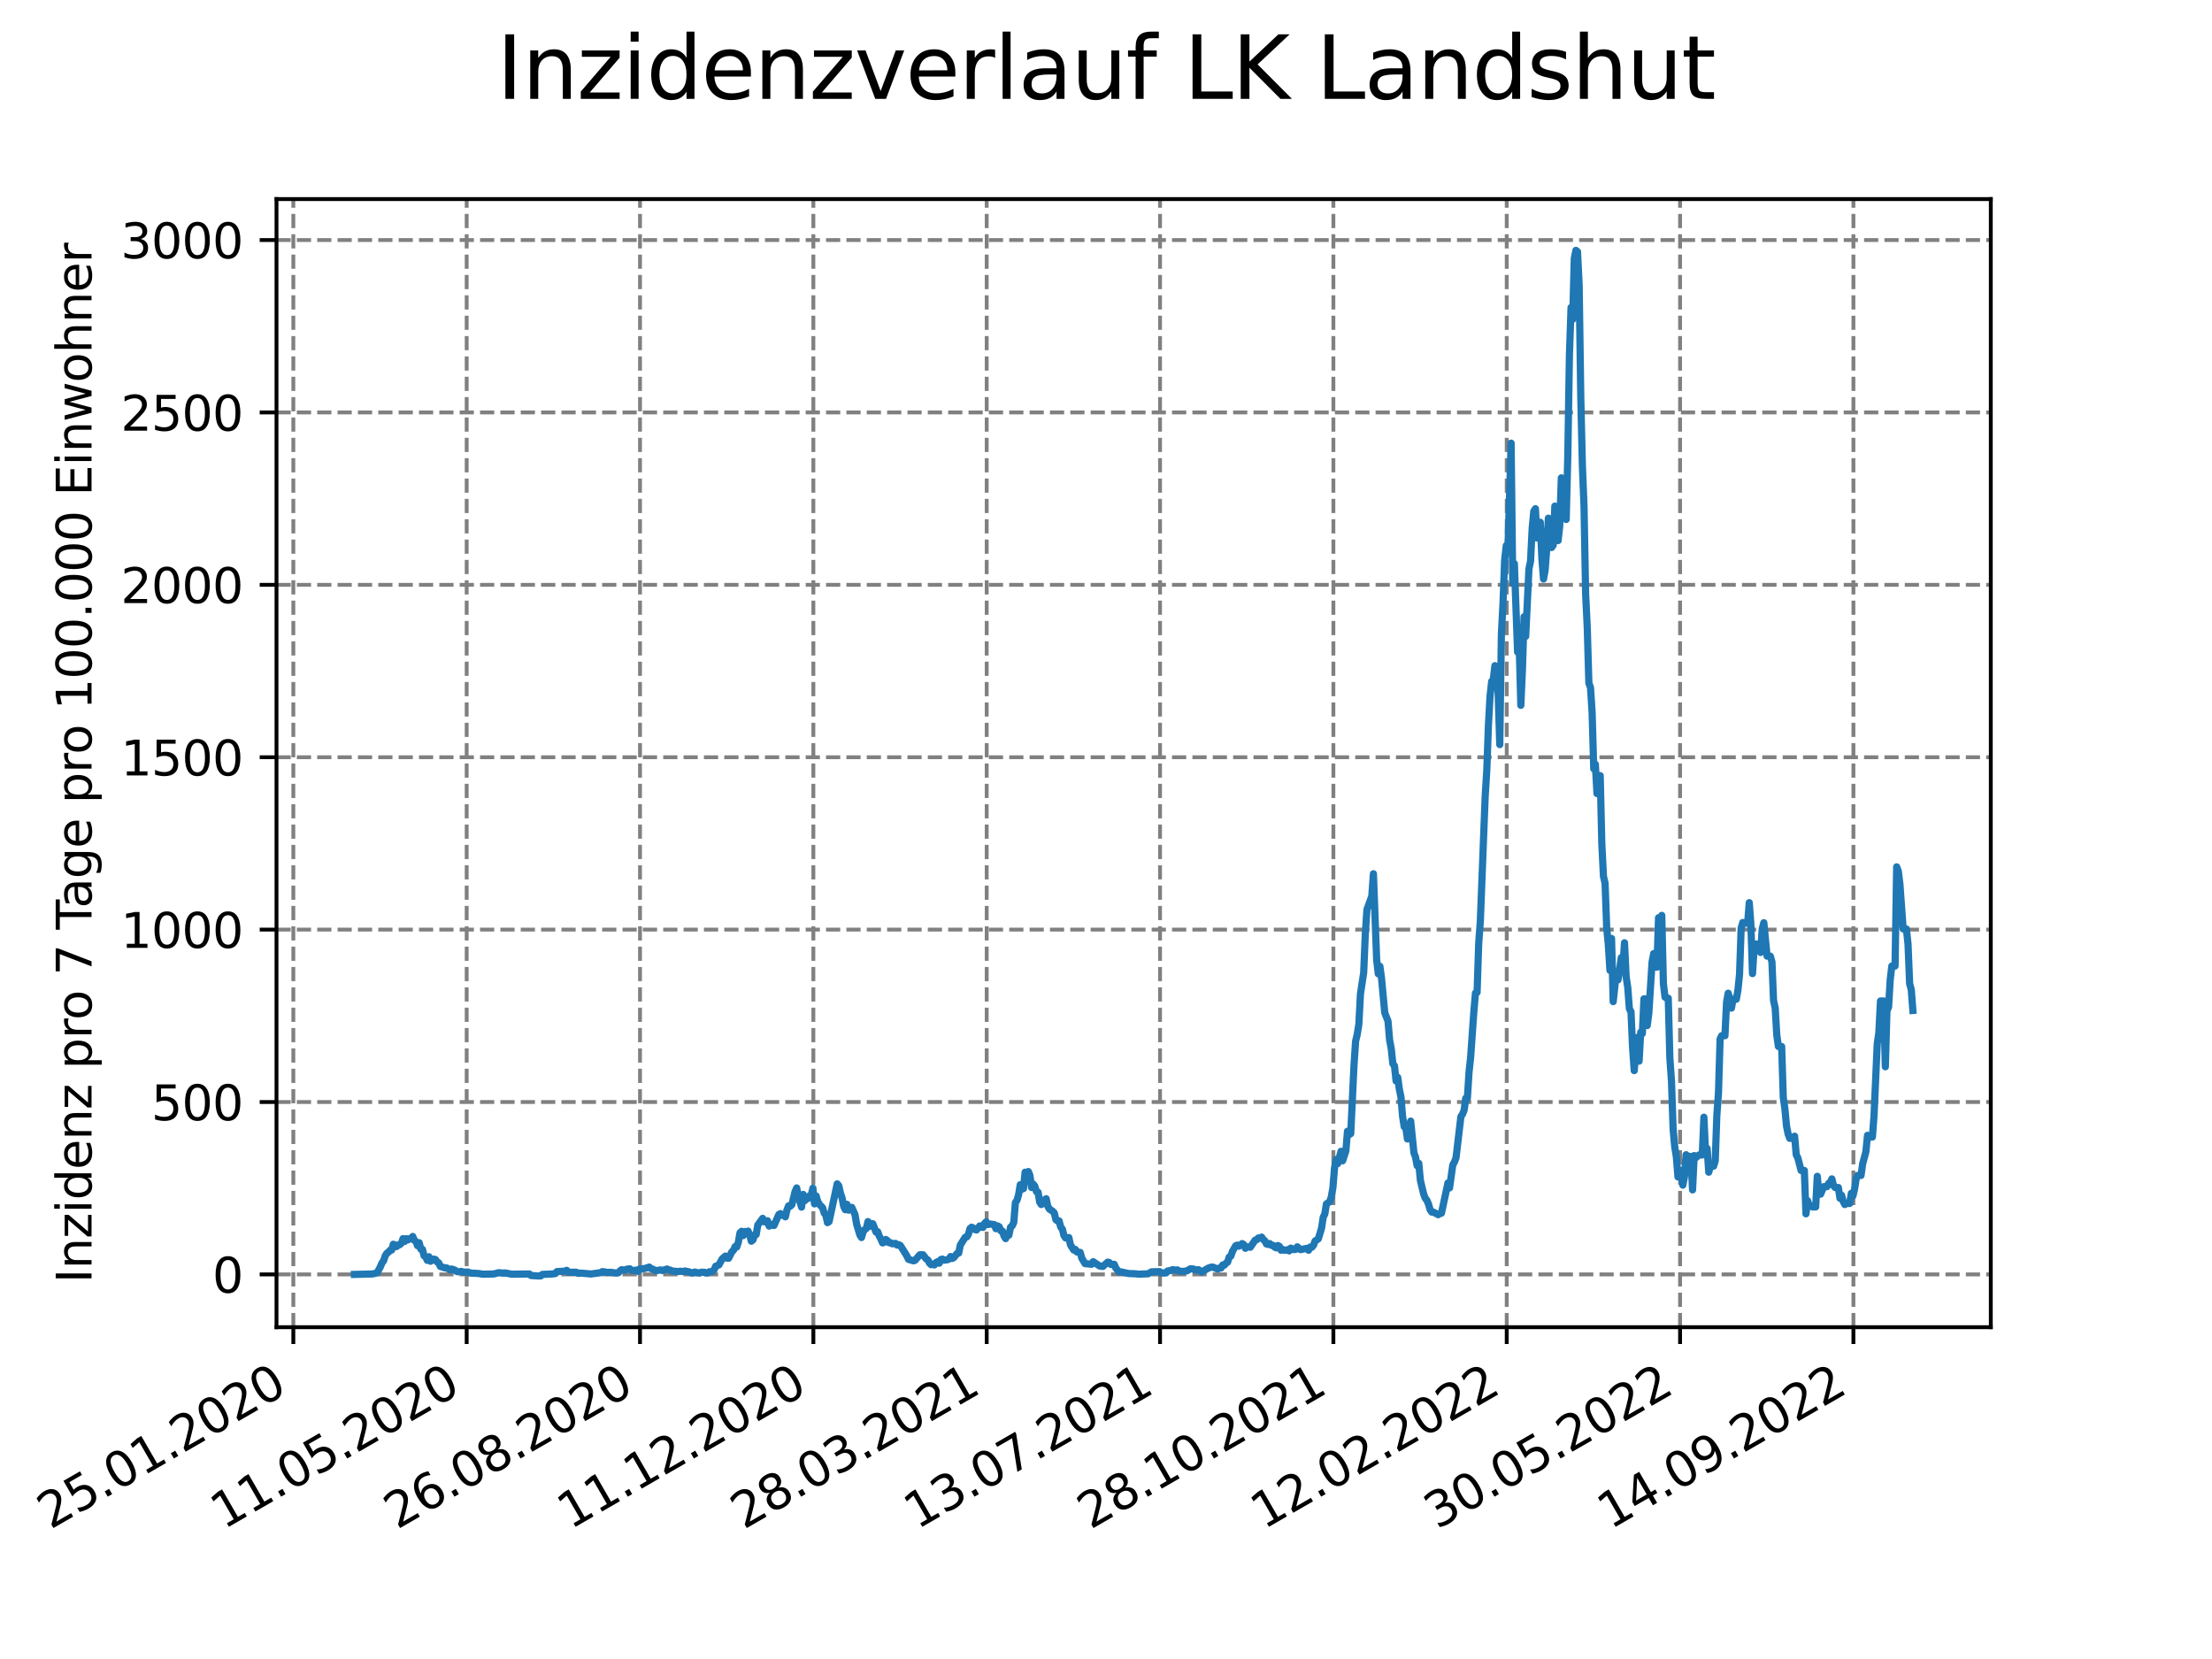 <?xml version="1.0" encoding="utf-8" standalone="no"?>
<!DOCTYPE svg PUBLIC "-//W3C//DTD SVG 1.1//EN"
  "http://www.w3.org/Graphics/SVG/1.1/DTD/svg11.dtd">
<svg xmlns:xlink="http://www.w3.org/1999/xlink" width="460.8pt" height="345.6pt" viewBox="0 0 460.8 345.6" xmlns="http://www.w3.org/2000/svg" version="1.1">
 <defs>
  <style type="text/css">*{stroke-linejoin: round; stroke-linecap: butt}</style>
 </defs>
 <g id="figure_1">
  <g id="patch_1">
   <path d="M 0 345.6 
L 460.8 345.6 
L 460.8 0 
L 0 0 
z
" style="fill: #ffffff"/>
  </g>
  <g id="axes_1">
   <g id="patch_2">
    <path d="M 57.6 276.48 
L 414.72 276.48 
L 414.72 41.472 
L 57.6 41.472 
z
" style="fill: #ffffff"/>
   </g>
   <g id="matplotlib.axis_1">
    <g id="xtick_1">
     <g id="line2d_1">
      <path d="M 61.107 276.48 
L 61.107 41.472 
" clip-path="url(#pee329fa108)" style="fill: none; stroke-dasharray: 2.96,1.28; stroke-dashoffset: 0; stroke: #808080; stroke-width: 0.8"/>
     </g>
     <g id="line2d_2">
      <defs>
       <path id="ma3436b2cbb" d="M 0 0 
L 0 3.5 
" style="stroke: #000000; stroke-width: 0.8"/>
      </defs>
      <g>
       <use xlink:href="#ma3436b2cbb" x="61.107" y="276.48" style="stroke: #000000; stroke-width: 0.8"/>
      </g>
     </g>
     <g id="text_1">
      <!-- 25.01.2020 -->
      <g transform="translate(10.482 318.689) rotate(-30) scale(0.1 -0.1)">
       <defs>
        <path id="DejaVuSans-32" d="M 1228 531 
L 3431 531 
L 3431 0 
L 469 0 
L 469 531 
Q 828 903 1448 1529 
Q 2069 2156 2228 2338 
Q 2531 2678 2651 2914 
Q 2772 3150 2772 3378 
Q 2772 3750 2511 3984 
Q 2250 4219 1831 4219 
Q 1534 4219 1204 4116 
Q 875 4013 500 3803 
L 500 4441 
Q 881 4594 1212 4672 
Q 1544 4750 1819 4750 
Q 2544 4750 2975 4387 
Q 3406 4025 3406 3419 
Q 3406 3131 3298 2873 
Q 3191 2616 2906 2266 
Q 2828 2175 2409 1742 
Q 1991 1309 1228 531 
z
" transform="scale(0.016)"/>
        <path id="DejaVuSans-35" d="M 691 4666 
L 3169 4666 
L 3169 4134 
L 1269 4134 
L 1269 2991 
Q 1406 3038 1543 3061 
Q 1681 3084 1819 3084 
Q 2600 3084 3056 2656 
Q 3513 2228 3513 1497 
Q 3513 744 3044 326 
Q 2575 -91 1722 -91 
Q 1428 -91 1123 -41 
Q 819 9 494 109 
L 494 744 
Q 775 591 1075 516 
Q 1375 441 1709 441 
Q 2250 441 2565 725 
Q 2881 1009 2881 1497 
Q 2881 1984 2565 2268 
Q 2250 2553 1709 2553 
Q 1456 2553 1204 2497 
Q 953 2441 691 2322 
L 691 4666 
z
" transform="scale(0.016)"/>
        <path id="DejaVuSans-2e" d="M 684 794 
L 1344 794 
L 1344 0 
L 684 0 
L 684 794 
z
" transform="scale(0.016)"/>
        <path id="DejaVuSans-30" d="M 2034 4250 
Q 1547 4250 1301 3770 
Q 1056 3291 1056 2328 
Q 1056 1369 1301 889 
Q 1547 409 2034 409 
Q 2525 409 2770 889 
Q 3016 1369 3016 2328 
Q 3016 3291 2770 3770 
Q 2525 4250 2034 4250 
z
M 2034 4750 
Q 2819 4750 3233 4129 
Q 3647 3509 3647 2328 
Q 3647 1150 3233 529 
Q 2819 -91 2034 -91 
Q 1250 -91 836 529 
Q 422 1150 422 2328 
Q 422 3509 836 4129 
Q 1250 4750 2034 4750 
z
" transform="scale(0.016)"/>
        <path id="DejaVuSans-31" d="M 794 531 
L 1825 531 
L 1825 4091 
L 703 3866 
L 703 4441 
L 1819 4666 
L 2450 4666 
L 2450 531 
L 3481 531 
L 3481 0 
L 794 0 
L 794 531 
z
" transform="scale(0.016)"/>
       </defs>
       <use xlink:href="#DejaVuSans-32"/>
       <use xlink:href="#DejaVuSans-35" x="63.623"/>
       <use xlink:href="#DejaVuSans-2e" x="127.246"/>
       <use xlink:href="#DejaVuSans-30" x="159.033"/>
       <use xlink:href="#DejaVuSans-31" x="222.656"/>
       <use xlink:href="#DejaVuSans-2e" x="286.279"/>
       <use xlink:href="#DejaVuSans-32" x="318.066"/>
       <use xlink:href="#DejaVuSans-30" x="381.689"/>
       <use xlink:href="#DejaVuSans-32" x="445.312"/>
       <use xlink:href="#DejaVuSans-30" x="508.936"/>
      </g>
     </g>
    </g>
    <g id="xtick_2">
     <g id="line2d_3">
      <path d="M 97.217 276.48 
L 97.217 41.472 
" clip-path="url(#pee329fa108)" style="fill: none; stroke-dasharray: 2.96,1.28; stroke-dashoffset: 0; stroke: #808080; stroke-width: 0.8"/>
     </g>
     <g id="line2d_4">
      <g>
       <use xlink:href="#ma3436b2cbb" x="97.217" y="276.48" style="stroke: #000000; stroke-width: 0.8"/>
      </g>
     </g>
     <g id="text_2">
      <!-- 11.05.2020 -->
      <g transform="translate(46.592 318.689) rotate(-30) scale(0.1 -0.1)">
       <use xlink:href="#DejaVuSans-31"/>
       <use xlink:href="#DejaVuSans-31" x="63.623"/>
       <use xlink:href="#DejaVuSans-2e" x="127.246"/>
       <use xlink:href="#DejaVuSans-30" x="159.033"/>
       <use xlink:href="#DejaVuSans-35" x="222.656"/>
       <use xlink:href="#DejaVuSans-2e" x="286.279"/>
       <use xlink:href="#DejaVuSans-32" x="318.066"/>
       <use xlink:href="#DejaVuSans-30" x="381.689"/>
       <use xlink:href="#DejaVuSans-32" x="445.312"/>
       <use xlink:href="#DejaVuSans-30" x="508.936"/>
      </g>
     </g>
    </g>
    <g id="xtick_3">
     <g id="line2d_5">
      <path d="M 133.327 276.48 
L 133.327 41.472 
" clip-path="url(#pee329fa108)" style="fill: none; stroke-dasharray: 2.96,1.28; stroke-dashoffset: 0; stroke: #808080; stroke-width: 0.8"/>
     </g>
     <g id="line2d_6">
      <g>
       <use xlink:href="#ma3436b2cbb" x="133.327" y="276.48" style="stroke: #000000; stroke-width: 0.8"/>
      </g>
     </g>
     <g id="text_3">
      <!-- 26.08.2020 -->
      <g transform="translate(82.702 318.689) rotate(-30) scale(0.1 -0.1)">
       <defs>
        <path id="DejaVuSans-36" d="M 2113 2584 
Q 1688 2584 1439 2293 
Q 1191 2003 1191 1497 
Q 1191 994 1439 701 
Q 1688 409 2113 409 
Q 2538 409 2786 701 
Q 3034 994 3034 1497 
Q 3034 2003 2786 2293 
Q 2538 2584 2113 2584 
z
M 3366 4563 
L 3366 3988 
Q 3128 4100 2886 4159 
Q 2644 4219 2406 4219 
Q 1781 4219 1451 3797 
Q 1122 3375 1075 2522 
Q 1259 2794 1537 2939 
Q 1816 3084 2150 3084 
Q 2853 3084 3261 2657 
Q 3669 2231 3669 1497 
Q 3669 778 3244 343 
Q 2819 -91 2113 -91 
Q 1303 -91 875 529 
Q 447 1150 447 2328 
Q 447 3434 972 4092 
Q 1497 4750 2381 4750 
Q 2619 4750 2861 4703 
Q 3103 4656 3366 4563 
z
" transform="scale(0.016)"/>
        <path id="DejaVuSans-38" d="M 2034 2216 
Q 1584 2216 1326 1975 
Q 1069 1734 1069 1313 
Q 1069 891 1326 650 
Q 1584 409 2034 409 
Q 2484 409 2743 651 
Q 3003 894 3003 1313 
Q 3003 1734 2745 1975 
Q 2488 2216 2034 2216 
z
M 1403 2484 
Q 997 2584 770 2862 
Q 544 3141 544 3541 
Q 544 4100 942 4425 
Q 1341 4750 2034 4750 
Q 2731 4750 3128 4425 
Q 3525 4100 3525 3541 
Q 3525 3141 3298 2862 
Q 3072 2584 2669 2484 
Q 3125 2378 3379 2068 
Q 3634 1759 3634 1313 
Q 3634 634 3220 271 
Q 2806 -91 2034 -91 
Q 1263 -91 848 271 
Q 434 634 434 1313 
Q 434 1759 690 2068 
Q 947 2378 1403 2484 
z
M 1172 3481 
Q 1172 3119 1398 2916 
Q 1625 2713 2034 2713 
Q 2441 2713 2670 2916 
Q 2900 3119 2900 3481 
Q 2900 3844 2670 4047 
Q 2441 4250 2034 4250 
Q 1625 4250 1398 4047 
Q 1172 3844 1172 3481 
z
" transform="scale(0.016)"/>
       </defs>
       <use xlink:href="#DejaVuSans-32"/>
       <use xlink:href="#DejaVuSans-36" x="63.623"/>
       <use xlink:href="#DejaVuSans-2e" x="127.246"/>
       <use xlink:href="#DejaVuSans-30" x="159.033"/>
       <use xlink:href="#DejaVuSans-38" x="222.656"/>
       <use xlink:href="#DejaVuSans-2e" x="286.279"/>
       <use xlink:href="#DejaVuSans-32" x="318.066"/>
       <use xlink:href="#DejaVuSans-30" x="381.689"/>
       <use xlink:href="#DejaVuSans-32" x="445.312"/>
       <use xlink:href="#DejaVuSans-30" x="508.936"/>
      </g>
     </g>
    </g>
    <g id="xtick_4">
     <g id="line2d_7">
      <path d="M 169.438 276.48 
L 169.438 41.472 
" clip-path="url(#pee329fa108)" style="fill: none; stroke-dasharray: 2.96,1.28; stroke-dashoffset: 0; stroke: #808080; stroke-width: 0.8"/>
     </g>
     <g id="line2d_8">
      <g>
       <use xlink:href="#ma3436b2cbb" x="169.438" y="276.48" style="stroke: #000000; stroke-width: 0.8"/>
      </g>
     </g>
     <g id="text_4">
      <!-- 11.12.2020 -->
      <g transform="translate(118.812 318.689) rotate(-30) scale(0.1 -0.1)">
       <use xlink:href="#DejaVuSans-31"/>
       <use xlink:href="#DejaVuSans-31" x="63.623"/>
       <use xlink:href="#DejaVuSans-2e" x="127.246"/>
       <use xlink:href="#DejaVuSans-31" x="159.033"/>
       <use xlink:href="#DejaVuSans-32" x="222.656"/>
       <use xlink:href="#DejaVuSans-2e" x="286.279"/>
       <use xlink:href="#DejaVuSans-32" x="318.066"/>
       <use xlink:href="#DejaVuSans-30" x="381.689"/>
       <use xlink:href="#DejaVuSans-32" x="445.312"/>
       <use xlink:href="#DejaVuSans-30" x="508.936"/>
      </g>
     </g>
    </g>
    <g id="xtick_5">
     <g id="line2d_9">
      <path d="M 205.548 276.48 
L 205.548 41.472 
" clip-path="url(#pee329fa108)" style="fill: none; stroke-dasharray: 2.96,1.28; stroke-dashoffset: 0; stroke: #808080; stroke-width: 0.8"/>
     </g>
     <g id="line2d_10">
      <g>
       <use xlink:href="#ma3436b2cbb" x="205.548" y="276.48" style="stroke: #000000; stroke-width: 0.8"/>
      </g>
     </g>
     <g id="text_5">
      <!-- 28.03.2021 -->
      <g transform="translate(154.923 318.689) rotate(-30) scale(0.1 -0.1)">
       <defs>
        <path id="DejaVuSans-33" d="M 2597 2516 
Q 3050 2419 3304 2112 
Q 3559 1806 3559 1356 
Q 3559 666 3084 287 
Q 2609 -91 1734 -91 
Q 1441 -91 1130 -33 
Q 819 25 488 141 
L 488 750 
Q 750 597 1062 519 
Q 1375 441 1716 441 
Q 2309 441 2620 675 
Q 2931 909 2931 1356 
Q 2931 1769 2642 2001 
Q 2353 2234 1838 2234 
L 1294 2234 
L 1294 2753 
L 1863 2753 
Q 2328 2753 2575 2939 
Q 2822 3125 2822 3475 
Q 2822 3834 2567 4026 
Q 2313 4219 1838 4219 
Q 1578 4219 1281 4162 
Q 984 4106 628 3988 
L 628 4550 
Q 988 4650 1302 4700 
Q 1616 4750 1894 4750 
Q 2613 4750 3031 4423 
Q 3450 4097 3450 3541 
Q 3450 3153 3228 2886 
Q 3006 2619 2597 2516 
z
" transform="scale(0.016)"/>
       </defs>
       <use xlink:href="#DejaVuSans-32"/>
       <use xlink:href="#DejaVuSans-38" x="63.623"/>
       <use xlink:href="#DejaVuSans-2e" x="127.246"/>
       <use xlink:href="#DejaVuSans-30" x="159.033"/>
       <use xlink:href="#DejaVuSans-33" x="222.656"/>
       <use xlink:href="#DejaVuSans-2e" x="286.279"/>
       <use xlink:href="#DejaVuSans-32" x="318.066"/>
       <use xlink:href="#DejaVuSans-30" x="381.689"/>
       <use xlink:href="#DejaVuSans-32" x="445.312"/>
       <use xlink:href="#DejaVuSans-31" x="508.936"/>
      </g>
     </g>
    </g>
    <g id="xtick_6">
     <g id="line2d_11">
      <path d="M 241.658 276.48 
L 241.658 41.472 
" clip-path="url(#pee329fa108)" style="fill: none; stroke-dasharray: 2.96,1.28; stroke-dashoffset: 0; stroke: #808080; stroke-width: 0.8"/>
     </g>
     <g id="line2d_12">
      <g>
       <use xlink:href="#ma3436b2cbb" x="241.658" y="276.48" style="stroke: #000000; stroke-width: 0.8"/>
      </g>
     </g>
     <g id="text_6">
      <!-- 13.07.2021 -->
      <g transform="translate(191.033 318.689) rotate(-30) scale(0.1 -0.1)">
       <defs>
        <path id="DejaVuSans-37" d="M 525 4666 
L 3525 4666 
L 3525 4397 
L 1831 0 
L 1172 0 
L 2766 4134 
L 525 4134 
L 525 4666 
z
" transform="scale(0.016)"/>
       </defs>
       <use xlink:href="#DejaVuSans-31"/>
       <use xlink:href="#DejaVuSans-33" x="63.623"/>
       <use xlink:href="#DejaVuSans-2e" x="127.246"/>
       <use xlink:href="#DejaVuSans-30" x="159.033"/>
       <use xlink:href="#DejaVuSans-37" x="222.656"/>
       <use xlink:href="#DejaVuSans-2e" x="286.279"/>
       <use xlink:href="#DejaVuSans-32" x="318.066"/>
       <use xlink:href="#DejaVuSans-30" x="381.689"/>
       <use xlink:href="#DejaVuSans-32" x="445.312"/>
       <use xlink:href="#DejaVuSans-31" x="508.936"/>
      </g>
     </g>
    </g>
    <g id="xtick_7">
     <g id="line2d_13">
      <path d="M 277.768 276.48 
L 277.768 41.472 
" clip-path="url(#pee329fa108)" style="fill: none; stroke-dasharray: 2.96,1.28; stroke-dashoffset: 0; stroke: #808080; stroke-width: 0.8"/>
     </g>
     <g id="line2d_14">
      <g>
       <use xlink:href="#ma3436b2cbb" x="277.768" y="276.48" style="stroke: #000000; stroke-width: 0.8"/>
      </g>
     </g>
     <g id="text_7">
      <!-- 28.10.2021 -->
      <g transform="translate(227.143 318.689) rotate(-30) scale(0.1 -0.1)">
       <use xlink:href="#DejaVuSans-32"/>
       <use xlink:href="#DejaVuSans-38" x="63.623"/>
       <use xlink:href="#DejaVuSans-2e" x="127.246"/>
       <use xlink:href="#DejaVuSans-31" x="159.033"/>
       <use xlink:href="#DejaVuSans-30" x="222.656"/>
       <use xlink:href="#DejaVuSans-2e" x="286.279"/>
       <use xlink:href="#DejaVuSans-32" x="318.066"/>
       <use xlink:href="#DejaVuSans-30" x="381.689"/>
       <use xlink:href="#DejaVuSans-32" x="445.312"/>
       <use xlink:href="#DejaVuSans-31" x="508.936"/>
      </g>
     </g>
    </g>
    <g id="xtick_8">
     <g id="line2d_15">
      <path d="M 313.879 276.48 
L 313.879 41.472 
" clip-path="url(#pee329fa108)" style="fill: none; stroke-dasharray: 2.96,1.28; stroke-dashoffset: 0; stroke: #808080; stroke-width: 0.8"/>
     </g>
     <g id="line2d_16">
      <g>
       <use xlink:href="#ma3436b2cbb" x="313.879" y="276.48" style="stroke: #000000; stroke-width: 0.8"/>
      </g>
     </g>
     <g id="text_8">
      <!-- 12.02.2022 -->
      <g transform="translate(263.253 318.689) rotate(-30) scale(0.1 -0.1)">
       <use xlink:href="#DejaVuSans-31"/>
       <use xlink:href="#DejaVuSans-32" x="63.623"/>
       <use xlink:href="#DejaVuSans-2e" x="127.246"/>
       <use xlink:href="#DejaVuSans-30" x="159.033"/>
       <use xlink:href="#DejaVuSans-32" x="222.656"/>
       <use xlink:href="#DejaVuSans-2e" x="286.279"/>
       <use xlink:href="#DejaVuSans-32" x="318.066"/>
       <use xlink:href="#DejaVuSans-30" x="381.689"/>
       <use xlink:href="#DejaVuSans-32" x="445.312"/>
       <use xlink:href="#DejaVuSans-32" x="508.936"/>
      </g>
     </g>
    </g>
    <g id="xtick_9">
     <g id="line2d_17">
      <path d="M 349.989 276.48 
L 349.989 41.472 
" clip-path="url(#pee329fa108)" style="fill: none; stroke-dasharray: 2.96,1.28; stroke-dashoffset: 0; stroke: #808080; stroke-width: 0.8"/>
     </g>
     <g id="line2d_18">
      <g>
       <use xlink:href="#ma3436b2cbb" x="349.989" y="276.48" style="stroke: #000000; stroke-width: 0.8"/>
      </g>
     </g>
     <g id="text_9">
      <!-- 30.05.2022 -->
      <g transform="translate(299.364 318.689) rotate(-30) scale(0.1 -0.1)">
       <use xlink:href="#DejaVuSans-33"/>
       <use xlink:href="#DejaVuSans-30" x="63.623"/>
       <use xlink:href="#DejaVuSans-2e" x="127.246"/>
       <use xlink:href="#DejaVuSans-30" x="159.033"/>
       <use xlink:href="#DejaVuSans-35" x="222.656"/>
       <use xlink:href="#DejaVuSans-2e" x="286.279"/>
       <use xlink:href="#DejaVuSans-32" x="318.066"/>
       <use xlink:href="#DejaVuSans-30" x="381.689"/>
       <use xlink:href="#DejaVuSans-32" x="445.312"/>
       <use xlink:href="#DejaVuSans-32" x="508.936"/>
      </g>
     </g>
    </g>
    <g id="xtick_10">
     <g id="line2d_19">
      <path d="M 386.099 276.48 
L 386.099 41.472 
" clip-path="url(#pee329fa108)" style="fill: none; stroke-dasharray: 2.96,1.28; stroke-dashoffset: 0; stroke: #808080; stroke-width: 0.8"/>
     </g>
     <g id="line2d_20">
      <g>
       <use xlink:href="#ma3436b2cbb" x="386.099" y="276.48" style="stroke: #000000; stroke-width: 0.8"/>
      </g>
     </g>
     <g id="text_10">
      <!-- 14.09.2022 -->
      <g transform="translate(335.474 318.689) rotate(-30) scale(0.1 -0.1)">
       <defs>
        <path id="DejaVuSans-34" d="M 2419 4116 
L 825 1625 
L 2419 1625 
L 2419 4116 
z
M 2253 4666 
L 3047 4666 
L 3047 1625 
L 3713 1625 
L 3713 1100 
L 3047 1100 
L 3047 0 
L 2419 0 
L 2419 1100 
L 313 1100 
L 313 1709 
L 2253 4666 
z
" transform="scale(0.016)"/>
        <path id="DejaVuSans-39" d="M 703 97 
L 703 672 
Q 941 559 1184 500 
Q 1428 441 1663 441 
Q 2288 441 2617 861 
Q 2947 1281 2994 2138 
Q 2813 1869 2534 1725 
Q 2256 1581 1919 1581 
Q 1219 1581 811 2004 
Q 403 2428 403 3163 
Q 403 3881 828 4315 
Q 1253 4750 1959 4750 
Q 2769 4750 3195 4129 
Q 3622 3509 3622 2328 
Q 3622 1225 3098 567 
Q 2575 -91 1691 -91 
Q 1453 -91 1209 -44 
Q 966 3 703 97 
z
M 1959 2075 
Q 2384 2075 2632 2365 
Q 2881 2656 2881 3163 
Q 2881 3666 2632 3958 
Q 2384 4250 1959 4250 
Q 1534 4250 1286 3958 
Q 1038 3666 1038 3163 
Q 1038 2656 1286 2365 
Q 1534 2075 1959 2075 
z
" transform="scale(0.016)"/>
       </defs>
       <use xlink:href="#DejaVuSans-31"/>
       <use xlink:href="#DejaVuSans-34" x="63.623"/>
       <use xlink:href="#DejaVuSans-2e" x="127.246"/>
       <use xlink:href="#DejaVuSans-30" x="159.033"/>
       <use xlink:href="#DejaVuSans-39" x="222.656"/>
       <use xlink:href="#DejaVuSans-2e" x="286.279"/>
       <use xlink:href="#DejaVuSans-32" x="318.066"/>
       <use xlink:href="#DejaVuSans-30" x="381.689"/>
       <use xlink:href="#DejaVuSans-32" x="445.312"/>
       <use xlink:href="#DejaVuSans-32" x="508.936"/>
      </g>
     </g>
    </g>
   </g>
   <g id="matplotlib.axis_2">
    <g id="ytick_1">
     <g id="line2d_21">
      <path d="M 57.6 265.483 
L 414.72 265.483 
" clip-path="url(#pee329fa108)" style="fill: none; stroke-dasharray: 2.96,1.28; stroke-dashoffset: 0; stroke: #808080; stroke-width: 0.8"/>
     </g>
     <g id="line2d_22">
      <defs>
       <path id="m1da74e5775" d="M 0 0 
L -3.5 0 
" style="stroke: #000000; stroke-width: 0.8"/>
      </defs>
      <g>
       <use xlink:href="#m1da74e5775" x="57.6" y="265.483" style="stroke: #000000; stroke-width: 0.8"/>
      </g>
     </g>
     <g id="text_11">
      <!-- 0 -->
      <g transform="translate(44.237 269.283) scale(0.1 -0.1)">
       <use xlink:href="#DejaVuSans-30"/>
      </g>
     </g>
    </g>
    <g id="ytick_2">
     <g id="line2d_23">
      <path d="M 57.6 229.57 
L 414.72 229.57 
" clip-path="url(#pee329fa108)" style="fill: none; stroke-dasharray: 2.96,1.28; stroke-dashoffset: 0; stroke: #808080; stroke-width: 0.8"/>
     </g>
     <g id="line2d_24">
      <g>
       <use xlink:href="#m1da74e5775" x="57.6" y="229.57" style="stroke: #000000; stroke-width: 0.8"/>
      </g>
     </g>
     <g id="text_12">
      <!-- 500 -->
      <g transform="translate(31.512 233.369) scale(0.1 -0.1)">
       <use xlink:href="#DejaVuSans-35"/>
       <use xlink:href="#DejaVuSans-30" x="63.623"/>
       <use xlink:href="#DejaVuSans-30" x="127.246"/>
      </g>
     </g>
    </g>
    <g id="ytick_3">
     <g id="line2d_25">
      <path d="M 57.6 193.657 
L 414.72 193.657 
" clip-path="url(#pee329fa108)" style="fill: none; stroke-dasharray: 2.96,1.28; stroke-dashoffset: 0; stroke: #808080; stroke-width: 0.8"/>
     </g>
     <g id="line2d_26">
      <g>
       <use xlink:href="#m1da74e5775" x="57.6" y="193.657" style="stroke: #000000; stroke-width: 0.8"/>
      </g>
     </g>
     <g id="text_13">
      <!-- 1000 -->
      <g transform="translate(25.15 197.456) scale(0.1 -0.1)">
       <use xlink:href="#DejaVuSans-31"/>
       <use xlink:href="#DejaVuSans-30" x="63.623"/>
       <use xlink:href="#DejaVuSans-30" x="127.246"/>
       <use xlink:href="#DejaVuSans-30" x="190.869"/>
      </g>
     </g>
    </g>
    <g id="ytick_4">
     <g id="line2d_27">
      <path d="M 57.6 157.744 
L 414.72 157.744 
" clip-path="url(#pee329fa108)" style="fill: none; stroke-dasharray: 2.96,1.28; stroke-dashoffset: 0; stroke: #808080; stroke-width: 0.8"/>
     </g>
     <g id="line2d_28">
      <g>
       <use xlink:href="#m1da74e5775" x="57.6" y="157.744" style="stroke: #000000; stroke-width: 0.8"/>
      </g>
     </g>
     <g id="text_14">
      <!-- 1500 -->
      <g transform="translate(25.15 161.543) scale(0.1 -0.1)">
       <use xlink:href="#DejaVuSans-31"/>
       <use xlink:href="#DejaVuSans-35" x="63.623"/>
       <use xlink:href="#DejaVuSans-30" x="127.246"/>
       <use xlink:href="#DejaVuSans-30" x="190.869"/>
      </g>
     </g>
    </g>
    <g id="ytick_5">
     <g id="line2d_29">
      <path d="M 57.6 121.831 
L 414.72 121.831 
" clip-path="url(#pee329fa108)" style="fill: none; stroke-dasharray: 2.96,1.28; stroke-dashoffset: 0; stroke: #808080; stroke-width: 0.8"/>
     </g>
     <g id="line2d_30">
      <g>
       <use xlink:href="#m1da74e5775" x="57.6" y="121.831" style="stroke: #000000; stroke-width: 0.8"/>
      </g>
     </g>
     <g id="text_15">
      <!-- 2000 -->
      <g transform="translate(25.15 125.63) scale(0.1 -0.1)">
       <use xlink:href="#DejaVuSans-32"/>
       <use xlink:href="#DejaVuSans-30" x="63.623"/>
       <use xlink:href="#DejaVuSans-30" x="127.246"/>
       <use xlink:href="#DejaVuSans-30" x="190.869"/>
      </g>
     </g>
    </g>
    <g id="ytick_6">
     <g id="line2d_31">
      <path d="M 57.6 85.918 
L 414.72 85.918 
" clip-path="url(#pee329fa108)" style="fill: none; stroke-dasharray: 2.96,1.28; stroke-dashoffset: 0; stroke: #808080; stroke-width: 0.8"/>
     </g>
     <g id="line2d_32">
      <g>
       <use xlink:href="#m1da74e5775" x="57.6" y="85.918" style="stroke: #000000; stroke-width: 0.8"/>
      </g>
     </g>
     <g id="text_16">
      <!-- 2500 -->
      <g transform="translate(25.15 89.717) scale(0.1 -0.1)">
       <use xlink:href="#DejaVuSans-32"/>
       <use xlink:href="#DejaVuSans-35" x="63.623"/>
       <use xlink:href="#DejaVuSans-30" x="127.246"/>
       <use xlink:href="#DejaVuSans-30" x="190.869"/>
      </g>
     </g>
    </g>
    <g id="ytick_7">
     <g id="line2d_33">
      <path d="M 57.6 50.005 
L 414.72 50.005 
" clip-path="url(#pee329fa108)" style="fill: none; stroke-dasharray: 2.96,1.28; stroke-dashoffset: 0; stroke: #808080; stroke-width: 0.8"/>
     </g>
     <g id="line2d_34">
      <g>
       <use xlink:href="#m1da74e5775" x="57.6" y="50.005" style="stroke: #000000; stroke-width: 0.8"/>
      </g>
     </g>
     <g id="text_17">
      <!-- 3000 -->
      <g transform="translate(25.15 53.804) scale(0.1 -0.1)">
       <use xlink:href="#DejaVuSans-33"/>
       <use xlink:href="#DejaVuSans-30" x="63.623"/>
       <use xlink:href="#DejaVuSans-30" x="127.246"/>
       <use xlink:href="#DejaVuSans-30" x="190.869"/>
      </g>
     </g>
    </g>
    <g id="text_18">
     <!-- Inzidenz pro 7 Tage pro 100.000 Einwohner -->
     <g transform="translate(19.07 267.301) rotate(-90) scale(0.1 -0.1)">
      <defs>
       <path id="DejaVuSans-49" d="M 628 4666 
L 1259 4666 
L 1259 0 
L 628 0 
L 628 4666 
z
" transform="scale(0.016)"/>
       <path id="DejaVuSans-6e" d="M 3513 2113 
L 3513 0 
L 2938 0 
L 2938 2094 
Q 2938 2591 2744 2837 
Q 2550 3084 2163 3084 
Q 1697 3084 1428 2787 
Q 1159 2491 1159 1978 
L 1159 0 
L 581 0 
L 581 3500 
L 1159 3500 
L 1159 2956 
Q 1366 3272 1645 3428 
Q 1925 3584 2291 3584 
Q 2894 3584 3203 3211 
Q 3513 2838 3513 2113 
z
" transform="scale(0.016)"/>
       <path id="DejaVuSans-7a" d="M 353 3500 
L 3084 3500 
L 3084 2975 
L 922 459 
L 3084 459 
L 3084 0 
L 275 0 
L 275 525 
L 2438 3041 
L 353 3041 
L 353 3500 
z
" transform="scale(0.016)"/>
       <path id="DejaVuSans-69" d="M 603 3500 
L 1178 3500 
L 1178 0 
L 603 0 
L 603 3500 
z
M 603 4863 
L 1178 4863 
L 1178 4134 
L 603 4134 
L 603 4863 
z
" transform="scale(0.016)"/>
       <path id="DejaVuSans-64" d="M 2906 2969 
L 2906 4863 
L 3481 4863 
L 3481 0 
L 2906 0 
L 2906 525 
Q 2725 213 2448 61 
Q 2172 -91 1784 -91 
Q 1150 -91 751 415 
Q 353 922 353 1747 
Q 353 2572 751 3078 
Q 1150 3584 1784 3584 
Q 2172 3584 2448 3432 
Q 2725 3281 2906 2969 
z
M 947 1747 
Q 947 1113 1208 752 
Q 1469 391 1925 391 
Q 2381 391 2643 752 
Q 2906 1113 2906 1747 
Q 2906 2381 2643 2742 
Q 2381 3103 1925 3103 
Q 1469 3103 1208 2742 
Q 947 2381 947 1747 
z
" transform="scale(0.016)"/>
       <path id="DejaVuSans-65" d="M 3597 1894 
L 3597 1613 
L 953 1613 
Q 991 1019 1311 708 
Q 1631 397 2203 397 
Q 2534 397 2845 478 
Q 3156 559 3463 722 
L 3463 178 
Q 3153 47 2828 -22 
Q 2503 -91 2169 -91 
Q 1331 -91 842 396 
Q 353 884 353 1716 
Q 353 2575 817 3079 
Q 1281 3584 2069 3584 
Q 2775 3584 3186 3129 
Q 3597 2675 3597 1894 
z
M 3022 2063 
Q 3016 2534 2758 2815 
Q 2500 3097 2075 3097 
Q 1594 3097 1305 2825 
Q 1016 2553 972 2059 
L 3022 2063 
z
" transform="scale(0.016)"/>
       <path id="DejaVuSans-20" transform="scale(0.016)"/>
       <path id="DejaVuSans-70" d="M 1159 525 
L 1159 -1331 
L 581 -1331 
L 581 3500 
L 1159 3500 
L 1159 2969 
Q 1341 3281 1617 3432 
Q 1894 3584 2278 3584 
Q 2916 3584 3314 3078 
Q 3713 2572 3713 1747 
Q 3713 922 3314 415 
Q 2916 -91 2278 -91 
Q 1894 -91 1617 61 
Q 1341 213 1159 525 
z
M 3116 1747 
Q 3116 2381 2855 2742 
Q 2594 3103 2138 3103 
Q 1681 3103 1420 2742 
Q 1159 2381 1159 1747 
Q 1159 1113 1420 752 
Q 1681 391 2138 391 
Q 2594 391 2855 752 
Q 3116 1113 3116 1747 
z
" transform="scale(0.016)"/>
       <path id="DejaVuSans-72" d="M 2631 2963 
Q 2534 3019 2420 3045 
Q 2306 3072 2169 3072 
Q 1681 3072 1420 2755 
Q 1159 2438 1159 1844 
L 1159 0 
L 581 0 
L 581 3500 
L 1159 3500 
L 1159 2956 
Q 1341 3275 1631 3429 
Q 1922 3584 2338 3584 
Q 2397 3584 2469 3576 
Q 2541 3569 2628 3553 
L 2631 2963 
z
" transform="scale(0.016)"/>
       <path id="DejaVuSans-6f" d="M 1959 3097 
Q 1497 3097 1228 2736 
Q 959 2375 959 1747 
Q 959 1119 1226 758 
Q 1494 397 1959 397 
Q 2419 397 2687 759 
Q 2956 1122 2956 1747 
Q 2956 2369 2687 2733 
Q 2419 3097 1959 3097 
z
M 1959 3584 
Q 2709 3584 3137 3096 
Q 3566 2609 3566 1747 
Q 3566 888 3137 398 
Q 2709 -91 1959 -91 
Q 1206 -91 779 398 
Q 353 888 353 1747 
Q 353 2609 779 3096 
Q 1206 3584 1959 3584 
z
" transform="scale(0.016)"/>
       <path id="DejaVuSans-54" d="M -19 4666 
L 3928 4666 
L 3928 4134 
L 2272 4134 
L 2272 0 
L 1638 0 
L 1638 4134 
L -19 4134 
L -19 4666 
z
" transform="scale(0.016)"/>
       <path id="DejaVuSans-61" d="M 2194 1759 
Q 1497 1759 1228 1600 
Q 959 1441 959 1056 
Q 959 750 1161 570 
Q 1363 391 1709 391 
Q 2188 391 2477 730 
Q 2766 1069 2766 1631 
L 2766 1759 
L 2194 1759 
z
M 3341 1997 
L 3341 0 
L 2766 0 
L 2766 531 
Q 2569 213 2275 61 
Q 1981 -91 1556 -91 
Q 1019 -91 701 211 
Q 384 513 384 1019 
Q 384 1609 779 1909 
Q 1175 2209 1959 2209 
L 2766 2209 
L 2766 2266 
Q 2766 2663 2505 2880 
Q 2244 3097 1772 3097 
Q 1472 3097 1187 3025 
Q 903 2953 641 2809 
L 641 3341 
Q 956 3463 1253 3523 
Q 1550 3584 1831 3584 
Q 2591 3584 2966 3190 
Q 3341 2797 3341 1997 
z
" transform="scale(0.016)"/>
       <path id="DejaVuSans-67" d="M 2906 1791 
Q 2906 2416 2648 2759 
Q 2391 3103 1925 3103 
Q 1463 3103 1205 2759 
Q 947 2416 947 1791 
Q 947 1169 1205 825 
Q 1463 481 1925 481 
Q 2391 481 2648 825 
Q 2906 1169 2906 1791 
z
M 3481 434 
Q 3481 -459 3084 -895 
Q 2688 -1331 1869 -1331 
Q 1566 -1331 1297 -1286 
Q 1028 -1241 775 -1147 
L 775 -588 
Q 1028 -725 1275 -790 
Q 1522 -856 1778 -856 
Q 2344 -856 2625 -561 
Q 2906 -266 2906 331 
L 2906 616 
Q 2728 306 2450 153 
Q 2172 0 1784 0 
Q 1141 0 747 490 
Q 353 981 353 1791 
Q 353 2603 747 3093 
Q 1141 3584 1784 3584 
Q 2172 3584 2450 3431 
Q 2728 3278 2906 2969 
L 2906 3500 
L 3481 3500 
L 3481 434 
z
" transform="scale(0.016)"/>
       <path id="DejaVuSans-45" d="M 628 4666 
L 3578 4666 
L 3578 4134 
L 1259 4134 
L 1259 2753 
L 3481 2753 
L 3481 2222 
L 1259 2222 
L 1259 531 
L 3634 531 
L 3634 0 
L 628 0 
L 628 4666 
z
" transform="scale(0.016)"/>
       <path id="DejaVuSans-77" d="M 269 3500 
L 844 3500 
L 1563 769 
L 2278 3500 
L 2956 3500 
L 3675 769 
L 4391 3500 
L 4966 3500 
L 4050 0 
L 3372 0 
L 2619 2869 
L 1863 0 
L 1184 0 
L 269 3500 
z
" transform="scale(0.016)"/>
       <path id="DejaVuSans-68" d="M 3513 2113 
L 3513 0 
L 2938 0 
L 2938 2094 
Q 2938 2591 2744 2837 
Q 2550 3084 2163 3084 
Q 1697 3084 1428 2787 
Q 1159 2491 1159 1978 
L 1159 0 
L 581 0 
L 581 4863 
L 1159 4863 
L 1159 2956 
Q 1366 3272 1645 3428 
Q 1925 3584 2291 3584 
Q 2894 3584 3203 3211 
Q 3513 2838 3513 2113 
z
" transform="scale(0.016)"/>
      </defs>
      <use xlink:href="#DejaVuSans-49"/>
      <use xlink:href="#DejaVuSans-6e" x="29.492"/>
      <use xlink:href="#DejaVuSans-7a" x="92.871"/>
      <use xlink:href="#DejaVuSans-69" x="145.361"/>
      <use xlink:href="#DejaVuSans-64" x="173.145"/>
      <use xlink:href="#DejaVuSans-65" x="236.621"/>
      <use xlink:href="#DejaVuSans-6e" x="298.145"/>
      <use xlink:href="#DejaVuSans-7a" x="361.523"/>
      <use xlink:href="#DejaVuSans-20" x="414.014"/>
      <use xlink:href="#DejaVuSans-70" x="445.801"/>
      <use xlink:href="#DejaVuSans-72" x="509.277"/>
      <use xlink:href="#DejaVuSans-6f" x="548.141"/>
      <use xlink:href="#DejaVuSans-20" x="609.322"/>
      <use xlink:href="#DejaVuSans-37" x="641.109"/>
      <use xlink:href="#DejaVuSans-20" x="704.732"/>
      <use xlink:href="#DejaVuSans-54" x="736.52"/>
      <use xlink:href="#DejaVuSans-61" x="781.104"/>
      <use xlink:href="#DejaVuSans-67" x="842.383"/>
      <use xlink:href="#DejaVuSans-65" x="905.859"/>
      <use xlink:href="#DejaVuSans-20" x="967.383"/>
      <use xlink:href="#DejaVuSans-70" x="999.17"/>
      <use xlink:href="#DejaVuSans-72" x="1062.646"/>
      <use xlink:href="#DejaVuSans-6f" x="1101.51"/>
      <use xlink:href="#DejaVuSans-20" x="1162.691"/>
      <use xlink:href="#DejaVuSans-31" x="1194.479"/>
      <use xlink:href="#DejaVuSans-30" x="1258.102"/>
      <use xlink:href="#DejaVuSans-30" x="1321.725"/>
      <use xlink:href="#DejaVuSans-2e" x="1385.348"/>
      <use xlink:href="#DejaVuSans-30" x="1417.135"/>
      <use xlink:href="#DejaVuSans-30" x="1480.758"/>
      <use xlink:href="#DejaVuSans-30" x="1544.381"/>
      <use xlink:href="#DejaVuSans-20" x="1608.004"/>
      <use xlink:href="#DejaVuSans-45" x="1639.791"/>
      <use xlink:href="#DejaVuSans-69" x="1702.975"/>
      <use xlink:href="#DejaVuSans-6e" x="1730.758"/>
      <use xlink:href="#DejaVuSans-77" x="1794.137"/>
      <use xlink:href="#DejaVuSans-6f" x="1875.924"/>
      <use xlink:href="#DejaVuSans-68" x="1937.105"/>
      <use xlink:href="#DejaVuSans-6e" x="2000.484"/>
      <use xlink:href="#DejaVuSans-65" x="2063.863"/>
      <use xlink:href="#DejaVuSans-72" x="2125.387"/>
     </g>
    </g>
   </g>
   <g id="line2d_35">
    <path d="M 73.833 265.483 
L 77.545 265.394 
L 78.557 265.169 
L 79.232 263.911 
L 79.57 263.103 
L 79.907 262.653 
L 80.245 261.62 
L 80.582 261.081 
L 80.92 260.857 
L 81.257 260.452 
L 81.595 260.407 
L 81.932 259.194 
L 82.27 259.374 
L 82.607 259.689 
L 82.945 259.329 
L 83.282 259.284 
L 83.62 258.97 
L 83.957 258.027 
L 84.295 258.61 
L 84.632 258.027 
L 84.97 258.296 
L 85.307 258.027 
L 85.644 258.071 
L 85.982 257.577 
L 86.319 258.386 
L 86.657 258.655 
L 86.994 259.509 
L 87.332 258.88 
L 87.669 260.228 
L 88.007 260.273 
L 88.344 261.62 
L 88.682 261.8 
L 89.019 262.564 
L 89.357 261.8 
L 89.694 262.743 
L 90.032 262.384 
L 90.369 262.294 
L 90.707 262.384 
L 91.044 262.878 
L 91.382 263.058 
L 91.719 263.821 
L 92.732 264.136 
L 93.069 264.136 
L 93.744 264.54 
L 94.081 264.36 
L 94.756 264.585 
L 95.094 264.854 
L 95.431 264.944 
L 96.106 264.854 
L 96.444 264.989 
L 97.456 264.989 
L 98.131 265.214 
L 99.144 265.259 
L 99.819 265.304 
L 100.494 265.438 
L 102.856 265.394 
L 103.868 265.124 
L 104.881 265.214 
L 105.218 265.169 
L 106.568 265.438 
L 110.28 265.394 
L 110.618 265.708 
L 111.968 265.798 
L 112.643 265.798 
L 112.98 265.483 
L 115.005 265.394 
L 115.68 265.304 
L 116.018 264.899 
L 117.705 264.81 
L 118.042 264.63 
L 118.38 265.034 
L 120.067 265.034 
L 120.405 265.259 
L 121.08 265.214 
L 123.105 265.394 
L 125.129 265.124 
L 125.467 264.899 
L 126.142 264.989 
L 126.479 265.079 
L 127.154 265.034 
L 128.504 265.214 
L 128.842 265.124 
L 129.179 264.72 
L 129.517 264.495 
L 130.192 264.63 
L 130.529 264.405 
L 131.204 264.315 
L 131.542 264.63 
L 131.879 264.675 
L 132.554 264.585 
L 132.892 264.854 
L 133.229 264.36 
L 134.241 264.271 
L 135.254 263.956 
L 135.591 264.271 
L 135.929 264.36 
L 136.604 264.72 
L 137.616 264.54 
L 137.954 264.675 
L 138.966 264.36 
L 139.304 264.54 
L 139.641 264.585 
L 139.979 264.765 
L 141.328 264.899 
L 141.666 264.81 
L 142.341 264.899 
L 142.678 264.765 
L 143.691 264.989 
L 144.028 265.169 
L 144.366 265.169 
L 144.703 264.989 
L 145.716 265.214 
L 146.053 265.034 
L 146.728 265.034 
L 147.066 265.169 
L 147.403 265.169 
L 147.741 264.944 
L 148.416 264.854 
L 148.753 264.54 
L 149.09 263.776 
L 149.765 263.507 
L 150.44 262.249 
L 151.115 261.665 
L 151.453 262.114 
L 151.79 262.114 
L 152.465 260.767 
L 152.803 260.452 
L 153.14 259.689 
L 153.478 259.778 
L 153.815 258.745 
L 154.153 256.814 
L 154.49 256.499 
L 154.828 257.398 
L 155.165 256.544 
L 155.503 256.814 
L 155.84 256.454 
L 156.178 257.263 
L 156.515 258.566 
L 156.852 258.296 
L 157.19 257.263 
L 157.527 257.173 
L 157.865 255.196 
L 158.877 253.804 
L 159.215 254.523 
L 159.552 254.568 
L 159.89 254.298 
L 160.227 255.421 
L 160.565 255.062 
L 160.902 255.241 
L 161.24 255.286 
L 162.252 252.995 
L 162.59 252.816 
L 162.927 253.175 
L 163.265 253.13 
L 163.602 253.49 
L 163.94 252.052 
L 164.277 251.199 
L 164.615 251.288 
L 164.952 250.974 
L 165.627 248.234 
L 165.964 247.47 
L 166.302 249.177 
L 166.977 251.468 
L 167.314 248.818 
L 167.652 250.12 
L 167.989 249.671 
L 168.327 249.671 
L 168.664 249.087 
L 169.002 248.952 
L 169.339 247.515 
L 169.677 250.794 
L 170.014 249.132 
L 170.352 250.3 
L 170.689 250.884 
L 171.364 251.603 
L 171.702 252.726 
L 172.039 253.13 
L 172.377 254.702 
L 172.714 254.478 
L 174.401 246.617 
L 174.739 247.021 
L 175.076 248.548 
L 175.414 249.536 
L 175.751 251.288 
L 176.089 252.007 
L 176.426 250.884 
L 176.764 252.097 
L 177.101 251.603 
L 177.439 251.513 
L 178.114 253.04 
L 178.451 255.017 
L 179.126 257.263 
L 179.464 257.802 
L 179.801 256.634 
L 180.139 256.14 
L 180.476 255.915 
L 180.813 254.478 
L 181.151 255.466 
L 181.488 254.882 
L 181.826 254.927 
L 182.501 256.679 
L 182.838 256.589 
L 183.176 257.532 
L 183.513 258.116 
L 183.851 258.925 
L 184.188 258.79 
L 184.526 258.206 
L 184.863 258.431 
L 185.201 258.88 
L 185.538 258.88 
L 185.876 259.105 
L 186.551 259.015 
L 186.888 259.374 
L 187.226 259.284 
L 187.563 259.464 
L 188.913 261.62 
L 189.25 262.339 
L 190.263 262.653 
L 190.6 262.564 
L 191.613 261.396 
L 192.288 261.396 
L 192.963 262.294 
L 193.3 262.474 
L 193.638 263.147 
L 193.975 263.462 
L 194.313 263.327 
L 194.65 263.507 
L 194.988 263.013 
L 195.325 262.833 
L 195.663 263.147 
L 196 262.384 
L 196.338 262.294 
L 196.675 262.519 
L 197.35 262.429 
L 197.687 262.294 
L 198.025 261.755 
L 198.362 262.159 
L 198.7 261.98 
L 199.375 261.126 
L 199.712 261.036 
L 200.05 259.374 
L 201.062 257.757 
L 201.4 257.667 
L 201.737 257.128 
L 202.075 255.915 
L 202.412 255.646 
L 202.75 255.825 
L 203.087 256.14 
L 203.425 256.23 
L 204.1 255.376 
L 204.437 255.646 
L 204.774 255.691 
L 205.112 254.837 
L 205.449 254.523 
L 205.787 255.107 
L 206.124 254.972 
L 207.137 255.107 
L 207.474 255.96 
L 207.812 255.376 
L 208.149 255.556 
L 208.487 256.409 
L 208.824 256.454 
L 209.162 257.487 
L 209.499 258.027 
L 209.837 257.083 
L 210.174 257.308 
L 210.512 255.646 
L 210.849 255.376 
L 211.187 254.657 
L 211.524 250.525 
L 211.862 250.031 
L 212.199 248.863 
L 212.536 246.796 
L 212.874 247.74 
L 213.211 247.605 
L 213.549 244.191 
L 213.886 245.763 
L 214.224 244.056 
L 214.561 244.91 
L 214.899 247.38 
L 215.236 246.662 
L 215.574 247.111 
L 215.911 248.234 
L 216.249 248.369 
L 216.586 250.435 
L 216.924 250.929 
L 217.261 250.031 
L 217.599 250.031 
L 217.936 249.716 
L 218.274 251.288 
L 218.611 251.872 
L 219.286 252.322 
L 219.624 252.681 
L 219.961 254.073 
L 220.298 254.343 
L 220.636 254.343 
L 220.973 255.646 
L 221.311 256.05 
L 221.648 257.398 
L 221.986 257.892 
L 222.661 257.802 
L 222.998 259.329 
L 223.673 260.407 
L 224.011 260.273 
L 224.348 260.812 
L 225.023 260.901 
L 225.361 262.114 
L 226.036 263.237 
L 227.048 263.327 
L 227.386 263.372 
L 227.723 262.833 
L 229.073 263.731 
L 229.748 263.821 
L 230.76 262.923 
L 231.098 263.013 
L 231.435 263.417 
L 232.11 263.372 
L 232.448 264.181 
L 233.123 264.989 
L 233.46 264.944 
L 235.148 265.304 
L 236.497 265.349 
L 237.172 265.438 
L 239.197 265.349 
L 239.872 264.944 
L 241.56 264.899 
L 241.897 265.169 
L 242.91 265.169 
L 243.247 264.765 
L 243.922 264.675 
L 244.259 264.495 
L 244.934 264.585 
L 245.272 264.54 
L 245.609 264.81 
L 246.622 264.854 
L 247.297 264.72 
L 247.972 264.315 
L 248.647 264.36 
L 248.984 264.585 
L 249.659 264.495 
L 250.334 264.989 
L 251.684 264.181 
L 252.359 263.956 
L 252.696 263.956 
L 253.371 264.271 
L 253.709 264.36 
L 254.046 264.136 
L 254.384 264.136 
L 254.721 263.507 
L 255.059 263.552 
L 255.396 263.147 
L 255.734 262.923 
L 256.071 261.845 
L 256.409 261.665 
L 256.746 260.677 
L 257.421 259.509 
L 257.759 259.374 
L 258.096 259.599 
L 258.771 259.06 
L 259.109 259.284 
L 259.446 260.048 
L 259.784 259.734 
L 260.458 259.823 
L 261.471 258.341 
L 261.808 258.251 
L 262.146 257.892 
L 262.483 257.892 
L 262.821 257.712 
L 263.158 258.206 
L 263.496 258.476 
L 263.833 259.15 
L 264.171 259.239 
L 264.508 259.06 
L 264.846 259.419 
L 265.183 259.419 
L 265.521 259.778 
L 265.858 259.958 
L 266.196 259.464 
L 266.533 259.644 
L 266.871 260.452 
L 267.208 260.273 
L 267.546 260.452 
L 267.883 260.452 
L 268.22 260.317 
L 268.558 260.587 
L 268.895 260.003 
L 269.57 260.317 
L 269.908 260.273 
L 270.245 259.734 
L 270.92 260.317 
L 272.27 260.048 
L 272.608 260.452 
L 272.945 259.778 
L 273.283 259.823 
L 273.62 259.419 
L 273.958 258.521 
L 274.633 258.071 
L 275.308 255.825 
L 275.645 253.579 
L 275.982 252.906 
L 276.32 250.794 
L 276.995 250.345 
L 277.332 249.357 
L 277.67 247.425 
L 278.007 243.292 
L 278.345 241.541 
L 278.682 242.394 
L 279.357 239.834 
L 279.695 241.81 
L 280.37 239.744 
L 280.707 235.656 
L 281.045 236.375 
L 281.382 236.15 
L 282.057 222 
L 282.395 216.924 
L 282.732 215.486 
L 283.07 213.42 
L 283.407 207.086 
L 284.082 202.594 
L 284.419 194.553 
L 284.757 189.477 
L 285.769 186.692 
L 286.107 182.02 
L 286.782 199.899 
L 287.119 202.864 
L 287.457 201.291 
L 287.794 203.762 
L 288.469 210.994 
L 289.144 212.701 
L 289.482 216.654 
L 289.819 218.451 
L 290.157 221.596 
L 290.494 222.045 
L 290.832 225.189 
L 291.169 224.426 
L 291.507 226.896 
L 291.844 228.513 
L 292.181 232.556 
L 292.519 234.713 
L 292.856 234.937 
L 293.194 237.273 
L 293.869 233.545 
L 294.544 240.148 
L 294.881 241.046 
L 295.219 242.843 
L 295.556 242.349 
L 295.894 245.898 
L 296.569 248.728 
L 296.906 249.626 
L 297.244 250.031 
L 297.581 250.839 
L 297.919 252.007 
L 298.256 252.501 
L 298.594 252.501 
L 299.269 252.861 
L 299.606 253.04 
L 299.943 252.816 
L 300.281 252.726 
L 301.631 246.437 
L 301.968 247.47 
L 302.643 242.664 
L 302.981 242.08 
L 303.318 241.181 
L 304.331 232.601 
L 304.668 232.107 
L 305.006 231.254 
L 305.343 228.783 
L 305.681 228.783 
L 306.018 223.437 
L 306.356 220.293 
L 307.031 210.725 
L 307.368 206.862 
L 307.705 206.727 
L 308.043 196.485 
L 308.38 191.903 
L 309.393 165.849 
L 309.73 160.369 
L 310.068 151.025 
L 310.405 145.006 
L 310.743 141.951 
L 311.08 141.547 
L 311.418 138.672 
L 311.755 139.57 
L 312.093 144.467 
L 312.43 155.113 
L 312.768 132.113 
L 313.105 125.6 
L 313.443 116.705 
L 313.78 113.651 
L 314.118 114.729 
L 314.793 92.313 
L 315.13 121.512 
L 315.468 117.424 
L 316.142 135.842 
L 316.48 134.494 
L 316.817 146.937 
L 317.155 139.301 
L 317.492 128.475 
L 317.83 132.563 
L 318.505 118.547 
L 318.842 116.885 
L 319.18 110.057 
L 319.517 106.508 
L 319.855 105.969 
L 320.192 112.079 
L 320.867 108.799 
L 321.205 116.391 
L 321.542 120.614 
L 321.88 118.727 
L 322.217 114.28 
L 322.555 107.946 
L 322.892 113.696 
L 323.23 114.055 
L 323.567 113.561 
L 323.904 105.43 
L 324.242 105.924 
L 324.579 112.618 
L 324.917 109.608 
L 325.254 99.546 
L 325.592 102.825 
L 325.929 101.073 
L 326.267 108.215 
L 326.604 94.784 
L 326.942 73.896 
L 327.279 64.058 
L 327.617 66.529 
L 327.954 53.816 
L 328.292 52.154 
L 328.629 52.424 
L 328.967 59.476 
L 329.304 82.7 
L 329.642 97.075 
L 329.979 105.475 
L 330.317 123.758 
L 330.654 130.766 
L 330.992 142.31 
L 331.329 143.209 
L 331.666 148.375 
L 332.004 160.144 
L 332.341 159.201 
L 332.679 165.31 
L 333.016 161.581 
L 333.354 161.581 
L 333.691 175.866 
L 334.029 182.559 
L 334.366 183.997 
L 334.704 193.296 
L 335.041 196.754 
L 335.379 202.145 
L 335.716 195.497 
L 336.054 208.658 
L 336.729 202.504 
L 337.066 204.121 
L 337.741 199.495 
L 338.079 201.471 
L 338.416 196.395 
L 338.754 203.493 
L 339.091 205.694 
L 339.428 210.141 
L 339.766 210.77 
L 340.103 218.361 
L 340.441 223.033 
L 340.778 218.721 
L 341.116 216.115 
L 341.453 221.057 
L 341.791 215.037 
L 342.128 215.307 
L 342.466 208.075 
L 342.803 208.075 
L 343.141 213.645 
L 343.478 211.129 
L 344.153 200.438 
L 344.491 198.641 
L 344.828 201.471 
L 345.166 201.471 
L 345.503 191.184 
L 345.841 191.723 
L 346.178 190.69 
L 346.516 204.93 
L 346.853 207.715 
L 347.191 207.94 
L 347.528 207.94 
L 347.865 220.473 
L 348.203 225.234 
L 348.54 235.207 
L 348.878 238.935 
L 349.215 241.001 
L 349.553 245.179 
L 349.89 245.179 
L 350.228 243.832 
L 350.565 246.886 
L 350.903 245.134 
L 351.24 240.552 
L 351.578 240.912 
L 352.253 240.912 
L 352.59 247.874 
L 352.928 240.732 
L 353.265 241.181 
L 353.94 240.597 
L 354.615 240.597 
L 354.953 232.736 
L 355.29 239.878 
L 355.627 239.25 
L 355.965 244.191 
L 356.302 242.933 
L 356.977 242.933 
L 357.315 241.81 
L 357.652 232.287 
L 357.99 227.705 
L 358.327 216.43 
L 358.665 215.756 
L 359.34 215.756 
L 359.677 208.748 
L 360.015 206.907 
L 360.352 208.075 
L 360.69 210.006 
L 361.027 208.164 
L 361.702 208.164 
L 362.04 206.278 
L 362.377 202.998 
L 362.715 193.34 
L 363.052 192.173 
L 363.389 192.307 
L 364.064 192.307 
L 364.402 188.04 
L 364.739 192.577 
L 365.077 202.819 
L 365.414 197.473 
L 365.752 196.665 
L 366.427 196.665 
L 366.764 198.417 
L 367.102 193.52 
L 367.439 192.217 
L 368.114 199.18 
L 368.789 199.18 
L 369.127 200.348 
L 369.464 208.434 
L 369.802 209.961 
L 370.139 215.666 
L 370.477 218.002 
L 371.151 218.002 
L 371.489 228.648 
L 371.826 230.984 
L 372.164 234.578 
L 372.501 236.24 
L 372.839 237.138 
L 373.514 237.138 
L 373.851 236.689 
L 374.189 240.552 
L 374.526 241.226 
L 375.201 243.832 
L 375.876 243.832 
L 376.214 252.861 
L 376.551 250.12 
L 376.889 251.109 
L 377.226 251.199 
L 377.564 251.423 
L 378.239 251.423 
L 378.576 245.044 
L 378.914 248.638 
L 379.251 248.773 
L 379.926 247.201 
L 380.601 247.201 
L 380.938 246.527 
L 381.276 246.302 
L 381.613 245.583 
L 381.951 246.976 
L 382.288 247.38 
L 382.963 247.38 
L 383.301 249.626 
L 383.638 248.997 
L 383.976 250.3 
L 384.313 250.929 
L 384.651 250.704 
L 385.326 250.704 
L 385.663 248.593 
L 386.001 249.132 
L 386.338 247.695 
L 386.676 245.539 
L 387.013 244.865 
L 387.688 244.865 
L 388.025 242.439 
L 388.7 239.923 
L 389.038 236.509 
L 389.375 236.869 
L 390.05 236.869 
L 390.388 232.511 
L 391.063 217.463 
L 391.4 215.082 
L 391.738 208.524 
L 392.413 208.524 
L 392.75 222.225 
L 393.088 210.59 
L 393.425 209.781 
L 393.763 204.121 
L 394.1 201.247 
L 394.775 201.247 
L 395.112 180.583 
L 395.45 181.481 
L 395.787 184.177 
L 396.462 193.52 
L 397.137 193.52 
L 397.475 196.665 
L 397.812 204.93 
L 398.15 206.143 
L 398.487 210.5 
L 398.487 210.5 
" clip-path="url(#pee329fa108)" style="fill: none; stroke: #1f77b4; stroke-width: 1.5; stroke-linecap: square"/>
   </g>
   <g id="patch_3">
    <path d="M 57.6 276.48 
L 57.6 41.472 
" style="fill: none; stroke: #000000; stroke-width: 0.8; stroke-linejoin: miter; stroke-linecap: square"/>
   </g>
   <g id="patch_4">
    <path d="M 414.72 276.48 
L 414.72 41.472 
" style="fill: none; stroke: #000000; stroke-width: 0.8; stroke-linejoin: miter; stroke-linecap: square"/>
   </g>
   <g id="patch_5">
    <path d="M 57.6 276.48 
L 414.72 276.48 
" style="fill: none; stroke: #000000; stroke-width: 0.8; stroke-linejoin: miter; stroke-linecap: square"/>
   </g>
   <g id="patch_6">
    <path d="M 57.6 41.472 
L 414.72 41.472 
" style="fill: none; stroke: #000000; stroke-width: 0.8; stroke-linejoin: miter; stroke-linecap: square"/>
   </g>
  </g>
  <g id="text_19">
   <!-- Inzidenzverlauf LK Landshut -->
   <g transform="translate(103.478 20.589) scale(0.18 -0.18)">
    <defs>
     <path id="DejaVuSans-76" d="M 191 3500 
L 800 3500 
L 1894 563 
L 2988 3500 
L 3597 3500 
L 2284 0 
L 1503 0 
L 191 3500 
z
" transform="scale(0.016)"/>
     <path id="DejaVuSans-6c" d="M 603 4863 
L 1178 4863 
L 1178 0 
L 603 0 
L 603 4863 
z
" transform="scale(0.016)"/>
     <path id="DejaVuSans-75" d="M 544 1381 
L 544 3500 
L 1119 3500 
L 1119 1403 
Q 1119 906 1312 657 
Q 1506 409 1894 409 
Q 2359 409 2629 706 
Q 2900 1003 2900 1516 
L 2900 3500 
L 3475 3500 
L 3475 0 
L 2900 0 
L 2900 538 
Q 2691 219 2414 64 
Q 2138 -91 1772 -91 
Q 1169 -91 856 284 
Q 544 659 544 1381 
z
M 1991 3584 
L 1991 3584 
z
" transform="scale(0.016)"/>
     <path id="DejaVuSans-66" d="M 2375 4863 
L 2375 4384 
L 1825 4384 
Q 1516 4384 1395 4259 
Q 1275 4134 1275 3809 
L 1275 3500 
L 2222 3500 
L 2222 3053 
L 1275 3053 
L 1275 0 
L 697 0 
L 697 3053 
L 147 3053 
L 147 3500 
L 697 3500 
L 697 3744 
Q 697 4328 969 4595 
Q 1241 4863 1831 4863 
L 2375 4863 
z
" transform="scale(0.016)"/>
     <path id="DejaVuSans-4c" d="M 628 4666 
L 1259 4666 
L 1259 531 
L 3531 531 
L 3531 0 
L 628 0 
L 628 4666 
z
" transform="scale(0.016)"/>
     <path id="DejaVuSans-4b" d="M 628 4666 
L 1259 4666 
L 1259 2694 
L 3353 4666 
L 4166 4666 
L 1850 2491 
L 4331 0 
L 3500 0 
L 1259 2247 
L 1259 0 
L 628 0 
L 628 4666 
z
" transform="scale(0.016)"/>
     <path id="DejaVuSans-73" d="M 2834 3397 
L 2834 2853 
Q 2591 2978 2328 3040 
Q 2066 3103 1784 3103 
Q 1356 3103 1142 2972 
Q 928 2841 928 2578 
Q 928 2378 1081 2264 
Q 1234 2150 1697 2047 
L 1894 2003 
Q 2506 1872 2764 1633 
Q 3022 1394 3022 966 
Q 3022 478 2636 193 
Q 2250 -91 1575 -91 
Q 1294 -91 989 -36 
Q 684 19 347 128 
L 347 722 
Q 666 556 975 473 
Q 1284 391 1588 391 
Q 1994 391 2212 530 
Q 2431 669 2431 922 
Q 2431 1156 2273 1281 
Q 2116 1406 1581 1522 
L 1381 1569 
Q 847 1681 609 1914 
Q 372 2147 372 2553 
Q 372 3047 722 3315 
Q 1072 3584 1716 3584 
Q 2034 3584 2315 3537 
Q 2597 3491 2834 3397 
z
" transform="scale(0.016)"/>
     <path id="DejaVuSans-74" d="M 1172 4494 
L 1172 3500 
L 2356 3500 
L 2356 3053 
L 1172 3053 
L 1172 1153 
Q 1172 725 1289 603 
Q 1406 481 1766 481 
L 2356 481 
L 2356 0 
L 1766 0 
Q 1100 0 847 248 
Q 594 497 594 1153 
L 594 3053 
L 172 3053 
L 172 3500 
L 594 3500 
L 594 4494 
L 1172 4494 
z
" transform="scale(0.016)"/>
    </defs>
    <use xlink:href="#DejaVuSans-49"/>
    <use xlink:href="#DejaVuSans-6e" x="29.492"/>
    <use xlink:href="#DejaVuSans-7a" x="92.871"/>
    <use xlink:href="#DejaVuSans-69" x="145.361"/>
    <use xlink:href="#DejaVuSans-64" x="173.145"/>
    <use xlink:href="#DejaVuSans-65" x="236.621"/>
    <use xlink:href="#DejaVuSans-6e" x="298.145"/>
    <use xlink:href="#DejaVuSans-7a" x="361.523"/>
    <use xlink:href="#DejaVuSans-76" x="414.014"/>
    <use xlink:href="#DejaVuSans-65" x="473.193"/>
    <use xlink:href="#DejaVuSans-72" x="534.717"/>
    <use xlink:href="#DejaVuSans-6c" x="575.83"/>
    <use xlink:href="#DejaVuSans-61" x="603.613"/>
    <use xlink:href="#DejaVuSans-75" x="664.893"/>
    <use xlink:href="#DejaVuSans-66" x="728.271"/>
    <use xlink:href="#DejaVuSans-20" x="763.477"/>
    <use xlink:href="#DejaVuSans-4c" x="795.264"/>
    <use xlink:href="#DejaVuSans-4b" x="850.977"/>
    <use xlink:href="#DejaVuSans-20" x="916.553"/>
    <use xlink:href="#DejaVuSans-4c" x="948.34"/>
    <use xlink:href="#DejaVuSans-61" x="1004.053"/>
    <use xlink:href="#DejaVuSans-6e" x="1065.332"/>
    <use xlink:href="#DejaVuSans-64" x="1128.711"/>
    <use xlink:href="#DejaVuSans-73" x="1192.188"/>
    <use xlink:href="#DejaVuSans-68" x="1244.287"/>
    <use xlink:href="#DejaVuSans-75" x="1307.666"/>
    <use xlink:href="#DejaVuSans-74" x="1371.045"/>
   </g>
  </g>
 </g>
 <defs>
  <clipPath id="pee329fa108">
   <rect x="57.6" y="41.472" width="357.12" height="235.008"/>
  </clipPath>
 </defs>
</svg>
